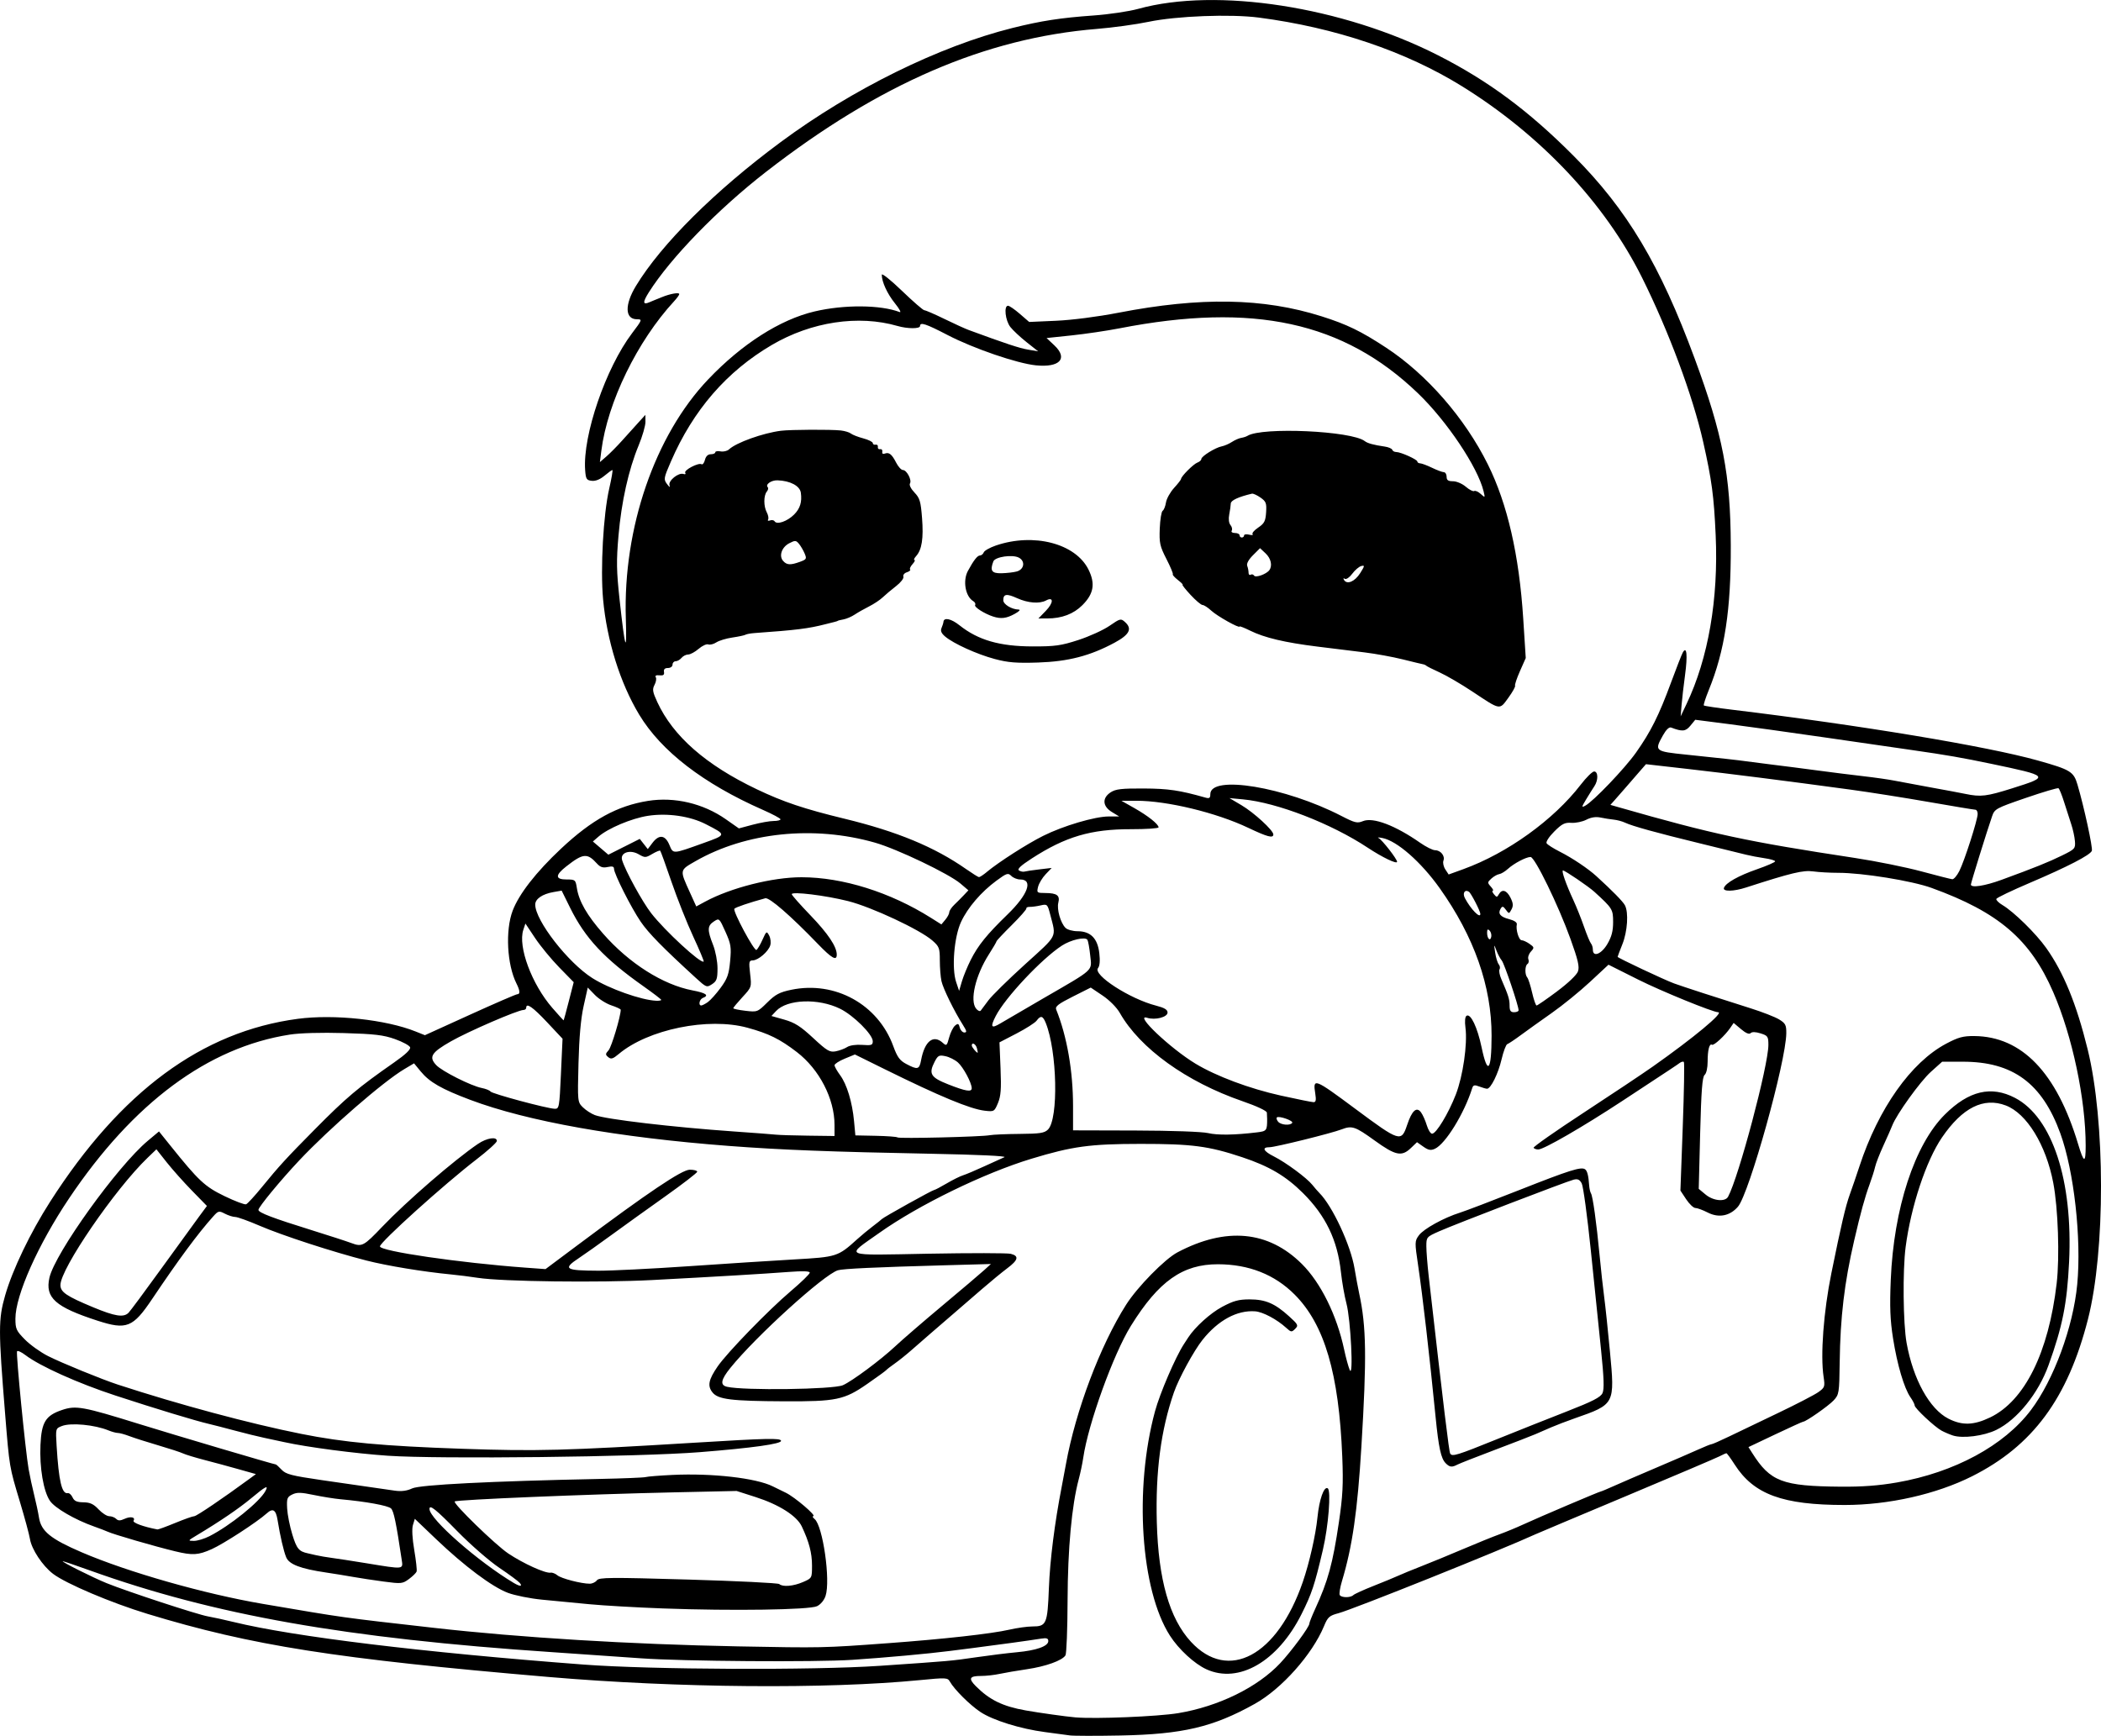 <?xml version="1.0" encoding="UTF-8" standalone="no"?>
<!-- Created with Inkscape (http://www.inkscape.org/) -->

<svg
   width="247.031mm"
   height="204.124mm"
   viewBox="0 0 247.031 204.124"
   version="1.1"
   id="svg5"
   xml:space="preserve"
   xmlns="http://www.w3.org/2000/svg"
   xmlns:svg="http://www.w3.org/2000/svg"><defs
     id="defs2" /><g
     id="layer1"
     transform="translate(77.036,115.234)"><path
       style="fill:#000000;stroke-width:0.265"
       d="m 48.734,88.84 c -0.437,-0.062 -1.746,-0.238 -2.91,-0.39 -2.877,-0.377 -6.107,-1.383 -7.585,-2.362 -1.229,-0.814 -3.072,-2.648 -3.589,-3.571 -0.263,-0.47 -0.444,-0.479 -3.529,-0.177 -10.959,1.072 -28.5,0.924 -43.637,-0.368 -25.082,-2.142 -34.91,-3.688 -47.172,-7.419 -4.285,-1.304 -9.595,-3.557 -11.112,-4.713 -1.238,-0.945 -2.517,-2.876 -2.714,-4.098 -0.084,-0.525 -0.619,-2.502 -1.188,-4.394 -1.24,-4.122 -1.219,-3.996 -1.732,-10.319 -0.801,-9.876 -0.801,-11.122 0.002,-13.924 0.867,-3.024 2.955,-7.375 5.295,-11.031 8.29,-12.952 17.841,-20.003 29.12,-21.499 4.262,-0.565 10.351,0.089 13.848,1.489 l 1.092,0.437 5.298,-2.408 c 2.914,-1.325 5.416,-2.408 5.561,-2.408 0.361,0 0.329,-0.423 -0.096,-1.27 -1.11,-2.215 -1.32,-6.236 -0.446,-8.55 0.743,-1.966 2.757,-4.549 5.692,-7.302 3.633,-3.407 6.602,-5.037 10.227,-5.616 3.11,-0.497 6.49,0.299 9.135,2.152 l 1.546,1.083 1.631,-0.435 c 0.897,-0.239 1.999,-0.435 2.448,-0.435 0.449,0 0.816,-0.089 0.816,-0.198 -1.6e-4,-0.109 -0.923,-0.605 -2.051,-1.101 -7.017,-3.09 -11.979,-6.91 -14.573,-11.222 -2.237,-3.718 -3.795,-8.704 -4.238,-13.56 -0.328,-3.598 0.027,-9.984 0.723,-13.01 0.276,-1.201 0.443,-2.183 0.371,-2.183 -0.072,0 -0.493,0.304 -0.934,0.675 -0.513,0.432 -1.052,0.647 -1.493,0.595 -0.615,-0.071 -0.7,-0.211 -0.776,-1.271 -0.293,-4.073 2.426,-12.001 5.518,-16.086 1.2,-1.586 1.219,-1.641 0.574,-1.641 -1.416,0 -1.468,-1.698 -0.119,-3.92 2.991,-4.929 9.291,-11.192 17.011,-16.909 8.425,-6.239 18.635,-11.269 27.24,-13.42 3.387,-0.846 5.675,-1.199 9.563,-1.475 1.798,-0.128 4.162,-0.479 5.253,-0.781 9.223,-2.553 23.992,-0.261 35.26,5.472 5.919,3.012 10.658,6.531 15.937,11.835 6.281,6.31 10.154,12.799 14.224,23.829 3.304,8.954 4.209,13.641 4.24,21.96 0.029,7.565 -0.708,12.404 -2.593,17.029 -0.377,0.926 -0.636,1.734 -0.575,1.795 0.061,0.061 1.586,0.289 3.388,0.507 15.045,1.818 29.918,4.291 35.886,5.967 3.827,1.075 4.205,1.303 4.653,2.816 0.776,2.62 1.826,7.459 1.694,7.803 -0.193,0.503 -2.847,1.873 -7.325,3.782 -2.103,0.896 -3.86,1.74 -3.905,1.875 -0.045,0.135 0.278,0.458 0.717,0.718 1.329,0.785 3.94,3.346 5.148,5.05 2.053,2.895 3.558,6.578 4.874,11.925 2.079,8.448 2.094,23.685 0.031,31.751 -2.378,9.297 -6.494,14.87 -13.626,18.452 -4.206,2.112 -9.811,3.375 -14.976,3.375 -7.298,0 -10.678,-1.242 -12.93,-4.752 -0.471,-0.733 -0.909,-1.333 -0.973,-1.333 -0.065,0 -0.439,0.166 -0.832,0.369 -0.393,0.203 -5.298,2.292 -10.901,4.642 -5.603,2.35 -10.425,4.383 -10.716,4.516 -3.945,1.812 -21.472,8.838 -23.165,9.285 -1.073,0.284 -1.258,0.449 -1.698,1.513 -1.377,3.33 -4.981,7.38 -8.133,9.141 -4.907,2.742 -8.48,3.584 -15.819,3.727 -2.838,0.055 -5.517,0.05 -5.953,-0.012 z m 12.767,-2.615 c 4.735,-0.788 9.318,-3.034 11.983,-5.871 1.311,-1.396 3.428,-4.266 3.428,-4.648 0,-0.131 0.311,-0.915 0.691,-1.743 1.508,-3.285 2.068,-5.333 2.786,-10.186 0.456,-3.086 0.527,-4.46 0.396,-7.722 -0.392,-9.77 -2.086,-15.533 -5.601,-19.057 -2.348,-2.354 -5.377,-3.552 -9.005,-3.561 -4.158,-0.01 -6.98,1.985 -10.243,7.24 -2.062,3.32 -5.026,11.525 -5.605,15.51 -0.095,0.655 -0.332,1.786 -0.527,2.514 -0.828,3.096 -1.297,8.183 -1.316,14.287 -0.011,3.347 -0.124,6.248 -0.251,6.446 -0.392,0.61 -2.309,1.298 -4.529,1.625 -1.164,0.172 -2.616,0.42 -3.226,0.552 -0.61,0.132 -1.585,0.24 -2.167,0.24 -1.364,0 -1.517,0.293 -0.622,1.193 1.622,1.63 3.168,2.383 5.883,2.864 1.595,0.283 4.728,0.721 5.821,0.814 2.369,0.203 9.713,-0.099 12.106,-0.497 z m 3.322,-5.153 c -1.413,-0.641 -3.265,-2.346 -4.297,-3.955 -3.445,-5.369 -4.237,-17.253 -1.758,-26.391 0.573,-2.111 2.397,-6.355 3.391,-7.886 0.184,-0.283 0.416,-0.64 0.516,-0.794 0.808,-1.239 2.609,-2.866 3.983,-3.599 1.348,-0.718 1.945,-0.88 3.242,-0.878 1.86,0.003 2.949,0.469 4.612,1.971 1.089,0.984 1.14,1.088 0.733,1.495 -0.407,0.407 -0.479,0.399 -1.038,-0.11 -1.107,-1.01 -2.755,-1.887 -3.666,-1.953 -2.129,-0.154 -4.346,1.048 -6.185,3.354 -1.019,1.278 -2.792,4.531 -3.36,6.166 -1.535,4.419 -2.178,9.297 -2.016,15.288 0.182,6.738 1.488,11.313 4.009,14.048 4.389,4.762 10.159,1.676 13.158,-7.036 0.774,-2.251 1.513,-5.506 1.723,-7.593 0.213,-2.118 0.766,-3.683 1.205,-3.412 0.416,0.257 0.086,4.441 -0.572,7.248 -0.97,4.139 -1.305,5.146 -2.512,7.553 -2.788,5.555 -7.362,8.212 -11.167,6.485 z m -38.447,-0.41 c 8.357,-0.57 8.423,-0.576 11.377,-1.01 1.528,-0.224 3.671,-0.489 4.763,-0.589 2.295,-0.209 3.704,-0.708 3.704,-1.312 0,-0.328 -0.192,-0.392 -0.86,-0.287 -1.544,0.243 -5.003,0.719 -7.942,1.094 -0.403,0.051 -1.653,0.211 -2.778,0.354 -2.616,0.334 -7.55,0.783 -11.439,1.042 -4.329,0.288 -20.014,0.176 -24.871,-0.178 -2.256,-0.164 -6.959,-0.49 -10.451,-0.724 -24.238,-1.624 -39.746,-4.367 -54.35,-9.611 -1.662,-0.597 -3.09,-1.082 -3.175,-1.079 -0.284,0.01 3.532,1.921 5.138,2.573 2.418,0.982 10.71,3.704 11.906,3.909 0.582,0.1 1.951,0.399 3.043,0.665 7.084,1.728 22.221,3.569 41.143,5.003 7.917,0.6 26.98,0.682 34.793,0.149 z m 0.926,-2.658 c 6.649,-0.49 12.217,-1.11 14.342,-1.597 0.903,-0.207 2.115,-0.376 2.693,-0.376 1.672,0 1.79,-0.275 1.955,-4.546 0.127,-3.279 0.676,-7.621 1.5,-11.858 0.127,-0.655 0.354,-1.867 0.504,-2.693 1.137,-6.277 4.029,-13.941 7.072,-18.738 1.319,-2.08 4.543,-5.368 6.037,-6.158 5.708,-3.017 10.687,-2.553 14.631,1.364 2.223,2.208 4.116,6.046 4.975,10.086 0.201,0.946 0.494,2.017 0.652,2.381 0.46,1.062 0.115,-5.927 -0.384,-7.805 -0.232,-0.873 -0.525,-2.54 -0.65,-3.704 -0.405,-3.759 -1.789,-6.637 -4.475,-9.306 -2.008,-1.996 -3.973,-3.153 -7.136,-4.205 -3.956,-1.316 -5.898,-1.57 -11.948,-1.567 -5.949,0.003 -8,0.282 -12.832,1.747 -5.557,1.684 -13.264,5.439 -17.87,8.708 -4.047,2.871 -4.566,2.65 5.756,2.459 4.935,-0.091 9.292,-0.086 9.683,0.013 1.003,0.252 0.887,0.729 -0.413,1.702 -0.618,0.463 -1.958,1.565 -2.977,2.449 -1.019,0.884 -2.432,2.105 -3.14,2.715 -2.207,1.899 -3.997,3.451 -5.154,4.469 -0.612,0.539 -1.497,1.247 -1.966,1.575 -0.469,0.327 -0.912,0.67 -0.985,0.762 -0.073,0.092 -1.085,0.828 -2.249,1.635 -2.695,1.87 -3.633,2.066 -9.736,2.038 -6.234,-0.029 -7.779,-0.219 -8.442,-1.037 -0.621,-0.766 -0.478,-1.499 0.598,-3.062 1.119,-1.626 5.974,-6.627 8.593,-8.85 1.233,-1.046 2.241,-2.026 2.241,-2.178 0,-0.184 -0.81,-0.213 -2.447,-0.088 C 12.629,34.573 7.246,34.893 -0.346,35.293 -6.577,35.621 -18.015,35.477 -20.851,35.034 c -0.873,-0.136 -2.302,-0.317 -3.175,-0.401 -3.258,-0.315 -7.486,-1.011 -9.922,-1.633 -3.947,-1.008 -9.93,-2.957 -12.553,-4.089 -1.318,-0.568 -2.61,-1.034 -2.872,-1.034 -0.262,-2.65e-4 -0.811,-0.174 -1.219,-0.385 -0.702,-0.363 -0.779,-0.345 -1.384,0.331 -1.788,1.994 -4.062,5.07 -7.159,9.683 -2.269,3.38 -3.01,3.676 -6.43,2.569 -4.969,-1.609 -6.188,-2.698 -5.659,-5.055 0.648,-2.885 7.993,-13.109 11.567,-16.101 l 1.316,-1.102 1.33,1.657 c 3.342,4.164 4.056,4.83 6.374,5.951 1.226,0.593 2.367,1.025 2.537,0.96 0.169,-0.065 1.008,-0.976 1.862,-2.025 2.016,-2.472 2.852,-3.385 6.205,-6.774 3.732,-3.773 5.076,-4.907 9.366,-7.9 1.326,-0.926 1.945,-1.518 1.848,-1.769 -0.08,-0.208 -0.879,-0.639 -1.777,-0.959 -1.348,-0.48 -2.394,-0.603 -6.007,-0.708 -2.663,-0.077 -5.148,-0.007 -6.35,0.179 -9.621,1.49 -18.42,8.021 -25.971,19.276 -3.638,5.422 -6.299,11.39 -6.299,14.126 0,1.208 0.102,1.431 1.124,2.465 0.618,0.625 1.839,1.497 2.712,1.937 1.627,0.82 6.311,2.736 8.202,3.354 7.179,2.347 15.496,4.583 21.564,5.796 5.028,1.006 9.629,1.432 18.918,1.753 8.788,0.304 12.065,0.218 27.384,-0.717 8.533,-0.521 10.029,-0.554 10.118,-0.228 0.099,0.365 -3.363,0.851 -9.588,1.346 -7.035,0.56 -30.66,0.829 -36.645,0.417 -3.845,-0.264 -9.461,-1.002 -12.171,-1.598 -0.582,-0.128 -1.654,-0.358 -2.381,-0.511 -0.728,-0.153 -2.275,-0.535 -3.44,-0.848 -1.164,-0.313 -2.533,-0.666 -3.043,-0.784 -1.579,-0.366 -6.281,-1.794 -10.98,-3.333 -4.409,-1.445 -8.889,-3.457 -10.6,-4.762 -0.474,-0.362 -0.916,-0.562 -0.982,-0.446 -0.139,0.246 0.983,11.682 1.358,13.838 0.139,0.8 0.433,2.17 0.652,3.043 0.219,0.873 0.476,2.078 0.571,2.677 0.254,1.607 1.365,2.509 5.032,4.084 5.421,2.329 14.426,4.894 21.284,6.062 9.848,1.678 8.972,1.555 20.123,2.818 10.121,1.147 23.071,1.936 35.742,2.179 9.831,0.189 10.05,0.184 17.572,-0.37 z M 0.977,73.915 C -2.152,73.8 -6.081,73.575 -7.755,73.414 c -1.673,-0.161 -4.174,-0.401 -5.556,-0.534 -1.382,-0.133 -3.185,-0.494 -4.005,-0.802 -1.847,-0.695 -5.127,-3.146 -8.431,-6.303 l -2.514,-2.401 -0.223,0.723 c -0.138,0.45 -0.079,1.568 0.156,2.955 0.208,1.227 0.333,2.362 0.276,2.522 -0.057,0.16 -0.461,0.555 -0.898,0.878 -0.756,0.559 -0.902,0.574 -2.964,0.299 -1.193,-0.159 -2.824,-0.406 -3.624,-0.55 -0.8,-0.144 -2.229,-0.376 -3.175,-0.516 -2.983,-0.441 -4.327,-0.954 -4.671,-1.783 -0.303,-0.731 -0.708,-2.479 -1.012,-4.365 -0.2,-1.241 -0.552,-1.461 -1.282,-0.8 -1.106,1.002 -5.085,3.587 -6.47,4.204 -1.589,0.707 -2.243,0.746 -4.292,0.252 -2.386,-0.575 -7.285,-1.998 -7.938,-2.307 -0.218,-0.103 -0.933,-0.377 -1.587,-0.608 -2.268,-0.801 -4.623,-2.17 -5.202,-3.025 -0.761,-1.122 -1.232,-3.911 -1.111,-6.574 0.122,-2.677 0.602,-3.453 2.543,-4.108 1.634,-0.551 2.458,-0.401 9.062,1.652 4.187,1.301 15.854,4.755 16.064,4.755 0.056,0 0.363,0.279 0.684,0.62 0.5,0.532 1.162,0.704 4.684,1.218 5.728,0.835 7.373,1.073 8.658,1.25 0.755,0.104 1.407,0.017 2.009,-0.269 0.909,-0.431 9.232,-0.852 22.036,-1.114 2.78,-0.057 5.22,-0.157 5.424,-0.221 0.204,-0.065 1.62,-0.178 3.148,-0.251 4.669,-0.224 9.848,0.368 11.803,1.35 0.275,0.138 0.962,0.474 1.526,0.747 1.049,0.507 3.673,2.749 3.223,2.754 -0.137,0.002 -0.067,0.152 0.155,0.334 0.973,0.797 1.892,7.222 1.292,9.039 -0.17,0.516 -0.581,1.01 -1.007,1.213 -0.904,0.43 -9.965,0.564 -18.05,0.266 z M -15.925,70.909 c -0.164,-0.198 -1.251,-1.001 -2.416,-1.786 -1.165,-0.785 -3.371,-2.707 -4.902,-4.271 -2.549,-2.604 -3.296,-3.202 -3.296,-2.639 0,1.181 5.734,6.214 9.922,8.708 0.72,0.429 1.054,0.423 0.693,-0.013 z m 33.304,-0.1 c 1.057,-0.458 1.06,-0.463 1.06,-1.951 0,-1.464 -0.347,-2.785 -1.207,-4.598 -0.588,-1.238 -2.665,-2.56 -5.408,-3.44 l -2.249,-0.722 -7.408,0.163 c -10.183,0.224 -25.531,0.863 -25.739,1.071 -0.23,0.23 4.795,5.113 6.292,6.114 1.783,1.192 4.369,2.364 4.987,2.26 0.196,-0.033 0.553,0.106 0.794,0.309 0.444,0.375 2.805,0.989 3.802,0.989 0.3,0 0.678,-0.178 0.84,-0.397 0.259,-0.35 1.528,-0.36 10.745,-0.091 5.748,0.168 10.564,0.406 10.702,0.529 0.407,0.362 1.652,0.257 2.79,-0.236 z m -47.187,-2.65 c -0.652,-4.365 -0.931,-5.699 -1.254,-6.008 -0.351,-0.336 -2.957,-0.81 -5.929,-1.079 -0.728,-0.066 -2.151,-0.294 -3.164,-0.506 -1.492,-0.313 -1.968,-0.324 -2.514,-0.057 -0.603,0.295 -0.666,0.467 -0.605,1.642 0.037,0.722 0.313,2.11 0.614,3.086 0.512,1.663 0.77,1.972 1.832,2.197 0.073,0.015 0.489,0.111 0.926,0.212 0.437,0.101 1.27,0.244 1.852,0.319 0.582,0.074 2.428,0.359 4.101,0.633 4.47,0.732 4.318,0.748 4.141,-0.438 z m -22.596,-2.745 c 2.428,-1.239 5.896,-4.039 6.576,-5.309 0.408,-0.762 0.028,-0.57 -1.654,0.835 -1.437,1.201 -3.705,2.745 -6.443,4.385 -1.034,0.62 -1.042,0.634 -0.32,0.643 0.406,0.005 1.234,-0.245 1.841,-0.554 z m -4.034,-1.554 c 1.059,-0.437 2.068,-0.794 2.242,-0.794 0.265,0 3.355,-2.092 6.49,-4.394 l 0.759,-0.558 -2.034,-0.574 c -1.119,-0.316 -2.927,-0.806 -4.018,-1.088 -1.091,-0.283 -2.223,-0.628 -2.514,-0.767 -0.291,-0.139 -1.601,-0.567 -2.91,-0.951 -1.31,-0.384 -2.83,-0.869 -3.379,-1.078 -0.549,-0.209 -1.166,-0.379 -1.372,-0.379 -0.206,0 -0.709,-0.137 -1.119,-0.305 -1.612,-0.661 -4.406,-0.923 -5.461,-0.513 -0.748,0.291 -0.748,0.291 -0.624,2.34 0.248,4.119 0.617,5.692 1.304,5.553 0.172,-0.035 0.429,0.191 0.571,0.501 0.196,0.43 0.501,0.568 1.277,0.579 0.786,0.011 1.193,0.2 1.776,0.824 0.416,0.446 0.983,0.81 1.259,0.81 0.276,0 0.642,0.14 0.813,0.31 0.237,0.237 0.472,0.237 0.999,-0.003 0.698,-0.318 1.302,-0.192 1.048,0.219 -0.148,0.239 1.158,0.718 2.806,1.031 0.089,0.017 1.028,-0.326 2.087,-0.763 z m 138.523,8.486 c 0.138,-0.135 1.204,-0.62 2.368,-1.08 1.164,-0.459 2.474,-0.999 2.91,-1.2 0.437,-0.201 1.687,-0.714 2.778,-1.14 1.091,-0.426 3.294,-1.333 4.895,-2.015 1.601,-0.682 3.506,-1.455 4.233,-1.717 0.728,-0.262 2.012,-0.794 2.855,-1.183 1.817,-0.838 8.911,-3.856 9.063,-3.856 0.058,0 0.734,-0.282 1.502,-0.628 0.768,-0.345 3.004,-1.311 4.969,-2.146 1.965,-0.835 4.2,-1.803 4.969,-2.151 0.768,-0.348 1.479,-0.633 1.58,-0.633 0.101,0 1.02,-0.404 2.043,-0.897 1.023,-0.493 3.624,-1.741 5.78,-2.773 2.157,-1.032 4.284,-2.135 4.727,-2.45 0.759,-0.54 0.795,-0.645 0.622,-1.791 -0.388,-2.567 -0.006,-7.662 0.914,-12.197 1.154,-5.685 1.667,-7.879 2.167,-9.26 0.289,-0.8 0.799,-2.289 1.133,-3.307 2.23,-6.806 6.066,-12.232 10.196,-14.422 1.426,-0.756 1.991,-0.91 3.307,-0.898 5.591,0.048 9.682,4.299 12.199,12.675 0.686,2.282 0.898,2.339 0.898,0.24 0,-5.485 -1.562,-12.89 -3.814,-18.076 -2.693,-6.205 -6.423,-9.401 -14.31,-12.261 -2.309,-0.837 -8.131,-1.778 -10.98,-1.774 -0.946,0.001 -2.267,-0.074 -2.935,-0.166 -1.181,-0.164 -2.559,0.167 -7.894,1.893 -1.473,0.477 -2.749,0.5 -2.6,0.048 0.19,-0.58 1.704,-1.433 3.894,-2.196 1.17,-0.407 2.127,-0.825 2.127,-0.929 0,-0.104 -0.566,-0.27 -1.257,-0.369 -0.691,-0.099 -1.673,-0.287 -2.183,-0.416 -0.509,-0.13 -2.95,-0.729 -5.424,-1.332 -5.105,-1.244 -7.932,-2.026 -8.793,-2.434 -0.325,-0.154 -0.92,-0.313 -1.323,-0.353 -0.402,-0.04 -1.103,-0.151 -1.557,-0.247 -0.543,-0.114 -1.109,-0.027 -1.656,0.256 -0.457,0.236 -1.25,0.402 -1.762,0.367 -0.779,-0.052 -1.109,0.115 -2.015,1.021 -0.612,0.612 -1.004,1.214 -0.9,1.383 0.101,0.164 0.801,0.61 1.555,0.99 1.438,0.726 3.307,1.976 4.289,2.871 1.894,1.726 3.119,2.974 3.362,3.427 0.45,0.838 0.305,3.083 -0.297,4.587 -0.308,0.769 -0.56,1.435 -0.56,1.48 0,0.119 5.528,2.723 6.637,3.126 1.044,0.38 5.068,1.688 8.973,2.917 1.382,0.435 2.901,1.026 3.373,1.314 0.753,0.458 0.859,0.661 0.85,1.626 -0.029,3.318 -4.358,18.854 -5.684,20.398 -0.942,1.096 -2.253,1.352 -3.547,0.691 -0.581,-0.297 -1.238,-0.539 -1.46,-0.539 -0.222,0 -0.709,-0.461 -1.081,-1.024 l -0.677,-1.024 0.275,-7.488 c 0.151,-4.119 0.211,-7.553 0.132,-7.632 -0.079,-0.079 -0.299,-0.029 -0.488,0.112 -0.377,0.279 -0.74,0.519 -6.774,4.485 -4.637,3.048 -9.216,5.692 -9.857,5.692 -0.237,0 -0.485,-0.089 -0.551,-0.198 -0.066,-0.109 2.576,-1.962 5.871,-4.117 3.296,-2.155 6.954,-4.596 8.129,-5.424 4.814,-3.39 8.435,-6.4 7.7,-6.4 -0.615,0 -6.684,-2.477 -9.381,-3.829 l -3.512,-1.761 -2.176,2.025 c -1.197,1.114 -3.221,2.758 -4.498,3.655 -1.277,0.896 -2.912,2.066 -3.633,2.598 -0.721,0.533 -1.437,1.01 -1.59,1.061 -0.153,0.051 -0.457,0.857 -0.675,1.792 -0.392,1.679 -1.269,3.455 -1.707,3.455 -0.124,0 -0.535,-0.118 -0.914,-0.262 -0.564,-0.215 -0.714,-0.179 -0.833,0.198 -0.933,2.972 -3.143,6.561 -4.389,7.126 -0.482,0.219 -0.761,0.167 -1.354,-0.25 l -0.746,-0.526 -0.723,0.693 c -1.081,1.036 -1.803,0.884 -4.266,-0.895 -2.289,-1.653 -2.652,-1.775 -3.885,-1.302 -1.214,0.466 -7.796,2.095 -8.464,2.095 -0.949,0 -0.733,0.46 0.509,1.083 1.404,0.705 3.877,2.532 4.518,3.339 0.266,0.334 0.642,0.767 0.835,0.96 1.534,1.534 3.677,6.139 4.131,8.876 0.159,0.962 0.406,2.285 0.547,2.94 0.845,3.905 0.897,7.486 0.261,17.992 -0.46,7.599 -1.061,11.767 -2.282,15.82 -0.232,0.77 -0.351,1.514 -0.265,1.654 0.2,0.324 1.265,0.33 1.594,0.009 z m 10.861,-15.51 c -0.552,-0.552 -0.827,-1.806 -1.185,-5.412 -0.745,-7.502 -1.522,-14.248 -2.052,-17.818 -0.413,-2.781 -0.411,-2.891 0.087,-3.572 0.555,-0.759 2.93,-2.069 4.844,-2.67 0.655,-0.206 3.81,-1.409 7.011,-2.674 5.883,-2.324 7.227,-2.747 7.685,-2.418 0.259,0.186 0.399,0.741 0.479,1.901 0.025,0.364 0.121,0.781 0.212,0.926 0.217,0.344 0.649,3.453 1.013,7.276 0.159,1.673 0.401,3.876 0.539,4.895 0.137,1.019 0.441,3.894 0.676,6.389 0.589,6.264 0.603,6.238 -4.122,7.892 -0.946,0.331 -2.196,0.809 -2.778,1.061 -0.582,0.253 -1.416,0.615 -1.852,0.805 -0.437,0.19 -2.58,1.021 -4.763,1.845 -2.183,0.825 -4.175,1.608 -4.428,1.741 -0.638,0.336 -0.895,0.305 -1.367,-0.167 z m 6.06,-2.839 c 2.328,-0.941 6.001,-2.401 8.162,-3.244 3.066,-1.197 3.991,-1.672 4.215,-2.163 0.213,-0.467 0.17,-1.772 -0.167,-5.049 -0.25,-2.431 -0.791,-7.702 -1.204,-11.713 -0.412,-4.012 -0.894,-7.564 -1.071,-7.895 -0.244,-0.457 -0.472,-0.563 -0.951,-0.442 -0.846,0.212 -13.877,5.216 -15.797,6.065 -1.496,0.662 -1.521,0.691 -1.521,1.762 0,0.599 0.125,2.183 0.277,3.52 1.78,15.626 2.387,20.636 2.528,20.864 0.237,0.384 0.774,0.218 5.529,-1.704 z m 46.995,5.103 c 6.759,-1.18 12.6,-4.337 15.755,-8.517 2.683,-3.554 4.974,-9.774 5.445,-14.786 0.508,-5.402 -0.377,-13.312 -1.985,-17.743 -2.143,-5.904 -5.582,-8.435 -11.461,-8.435 h -2.437 l -1.332,1.197 c -1.242,1.116 -4.029,4.99 -4.53,6.295 -0.122,0.318 -0.589,1.377 -1.038,2.354 -0.449,0.977 -0.89,2.108 -0.98,2.514 -0.09,0.406 -0.383,1.333 -0.65,2.06 -0.563,1.534 -1.043,3.284 -1.816,6.615 -1.151,4.964 -1.632,9.01 -1.701,14.332 -0.047,3.6 -0.075,3.777 -0.711,4.461 -0.601,0.647 -3.261,2.506 -3.585,2.506 -0.074,0 -1.552,0.672 -3.283,1.493 l -3.148,1.493 0.436,0.689 c 2.135,3.374 3.534,3.907 10.406,3.966 2.531,0.022 4.5,-0.126 6.615,-0.495 z m 6.567,-5.53 c -0.372,-0.122 -0.96,-0.373 -1.307,-0.558 -0.819,-0.438 -3.176,-2.644 -3.176,-2.972 0,-0.14 -0.221,-0.57 -0.492,-0.956 -0.741,-1.058 -1.556,-3.815 -2.047,-6.92 -0.342,-2.161 -0.402,-3.69 -0.271,-6.879 0.346,-8.412 2.8,-15.917 6.363,-19.457 2.811,-2.794 5.446,-3.418 8.25,-1.954 4.381,2.288 6.824,9.715 6.354,19.32 -0.238,4.872 -0.774,7.561 -2.414,12.11 -1.197,3.322 -3.686,6.409 -6.137,7.611 -1.468,0.72 -3.954,1.038 -5.124,0.656 z m 4.381,-2.114 c 4.067,-1.951 6.882,-7.617 7.834,-15.767 0.363,-3.11 0.169,-8.852 -0.401,-11.827 -0.855,-4.47 -3.115,-8.155 -5.577,-9.096 -2.617,-0.999 -5.11,0.252 -7.512,3.77 -1.862,2.728 -3.651,8.126 -4.269,12.88 -0.359,2.764 -0.296,8.993 0.114,11.276 0.769,4.275 2.701,7.774 4.916,8.903 1.614,0.823 2.968,0.784 4.895,-0.14 z M 22.066,47.662 c 1.076,-0.468 4.479,-2.997 6.163,-4.58 0.8,-0.752 3.292,-2.903 5.536,-4.781 2.245,-1.877 4.447,-3.746 4.895,-4.154 l 0.814,-0.74 -5.556,0.154 c -7.981,0.221 -11.831,0.401 -12.432,0.582 -1.641,0.494 -9.661,7.777 -12.649,11.487 -1.125,1.397 -1.234,2.021 -0.386,2.217 C 10.419,48.304 20.92,48.161 22.066,47.662 Z M -61.927,39.148 c 0.203,-0.203 1.948,-2.555 3.876,-5.226 1.929,-2.671 3.92,-5.415 4.426,-6.098 l 0.919,-1.242 -1.759,-1.801 c -0.968,-0.991 -2.304,-2.49 -2.97,-3.331 l -1.211,-1.53 -1.041,1.001 c -3.838,3.69 -10.244,13.045 -10.244,14.96 0,0.828 0.7,1.305 3.836,2.61 2.577,1.073 3.592,1.232 4.168,0.656 z M 3.887,33.672 c 4.293,-0.296 9.889,-0.656 12.435,-0.801 5.053,-0.288 5.156,-0.321 7.442,-2.389 0.491,-0.444 1.309,-1.122 1.819,-1.507 0.509,-0.384 0.986,-0.765 1.058,-0.847 0.192,-0.215 5.969,-3.427 6.163,-3.427 0.09,0 0.746,-0.343 1.458,-0.763 0.712,-0.42 1.58,-0.852 1.93,-0.96 0.35,-0.108 1.469,-0.581 2.488,-1.052 1.019,-0.47 2.09,-0.957 2.381,-1.081 0.316,-0.135 -3.103,-0.296 -8.467,-0.399 -12.007,-0.232 -17.76,-0.454 -23.945,-0.925 -13.032,-0.993 -23.685,-2.892 -30.396,-5.418 -3.369,-1.268 -4.781,-2.077 -5.813,-3.329 l -0.794,-0.963 -1.144,0.679 c -2.486,1.476 -8.785,6.948 -12.339,10.719 -2.208,2.343 -4.812,5.5 -4.812,5.833 0,0.325 1.666,0.959 6.35,2.416 1.965,0.611 4.024,1.28 4.576,1.487 1.256,0.47 1.447,0.368 3.633,-1.922 2.851,-2.987 8.476,-7.856 11.255,-9.741 1.042,-0.707 2.242,-0.889 2.217,-0.336 -0.008,0.182 -1.099,1.164 -2.423,2.183 -3.748,2.883 -11.321,9.711 -11.321,10.208 0,0.562 9.366,1.931 17.075,2.496 l 2.391,0.175 3.772,-2.819 c 8.316,-6.216 12.263,-8.87 13.19,-8.87 0.483,0 0.878,0.105 0.878,0.233 0,0.128 -1.697,1.436 -3.77,2.908 -2.074,1.471 -4.933,3.525 -6.355,4.563 -1.421,1.038 -3.118,2.242 -3.77,2.673 -1.952,1.293 -1.667,1.482 2.254,1.5 1.528,0.007 6.29,-0.229 10.583,-0.525 z M 126.149,25.495 c 1.254,-2.317 4.738,-15.439 4.738,-17.847 0,-0.993 -0.069,-1.095 -0.916,-1.36 -0.597,-0.187 -1.006,-0.197 -1.175,-0.028 -0.169,0.169 -0.561,0.005 -1.126,-0.471 l -0.867,-0.73 -0.405,0.59 c -0.619,0.902 -1.928,2.108 -2.143,1.975 -0.305,-0.189 -0.512,0.612 -0.512,1.985 0,0.739 -0.148,1.392 -0.355,1.564 -0.271,0.225 -0.395,1.85 -0.523,6.845 l -0.168,6.551 0.807,0.671 c 0.903,0.751 2.303,0.886 2.644,0.255 z M 39.341,18.261 c 0.364,-0.071 1.941,-0.14 3.506,-0.152 2.407,-0.019 2.92,-0.098 3.339,-0.517 1.249,-1.249 1.081,-9.198 -0.265,-12.536 -0.341,-0.845 -0.594,-0.908 -1.074,-0.265 -0.19,0.255 -1.25,0.933 -2.356,1.507 l -2.011,1.044 0.125,3.058 c 0.1,2.437 0.037,3.266 -0.305,4.084 -0.42,1.002 -0.458,1.023 -1.554,0.897 -1.699,-0.195 -5.289,-1.685 -11.766,-4.885 l -3.498,-1.728 -1.197,0.492 c -0.658,0.271 -1.197,0.618 -1.198,0.772 -5.3e-4,0.154 0.294,0.679 0.654,1.167 0.798,1.081 1.431,3.17 1.64,5.411 l 0.156,1.673 2.405,0.049 c 1.323,0.027 2.468,0.112 2.545,0.189 0.163,0.164 9.879,-0.069 10.855,-0.26 z m -18.256,-1.204 c 0,-3.084 -1.785,-6.541 -4.425,-8.568 -2.004,-1.539 -3.296,-2.177 -5.808,-2.866 -4.597,-1.261 -11.686,0.184 -15.134,3.086 -0.689,0.58 -0.907,0.646 -1.235,0.374 -0.353,-0.293 -0.349,-0.385 0.04,-0.815 0.341,-0.377 1.415,-3.958 1.425,-4.755 10e-4,-0.086 -0.493,-0.319 -1.098,-0.519 -0.605,-0.2 -1.478,-0.752 -1.94,-1.228 l -0.84,-0.865 -0.486,2.178 c -0.327,1.466 -0.524,3.665 -0.603,6.725 -0.115,4.5 -0.11,4.553 0.508,5.168 0.344,0.342 0.982,0.758 1.419,0.924 1.31,0.5 9.159,1.423 16.404,1.929 2.328,0.163 4.531,0.33 4.895,0.373 0.364,0.042 2.06,0.095 3.77,0.117 l 3.109,0.04 z m 49.676,0.87 c 1.136,-0.138 1.191,-0.209 1.191,-1.56 0,-0.218 -0.015,-0.561 -0.033,-0.762 -0.02,-0.216 -1.193,-0.765 -2.877,-1.346 C 62.466,11.991 57.003,8.057 54.633,3.885 54.269,3.244 53.42,2.386 52.609,1.841 l -1.397,-0.94 -2.122,1.067 c -1.699,0.854 -2.086,1.156 -1.941,1.515 1.273,3.159 1.982,7.232 1.982,11.382 l -2e-5,2.825 7.342,0.02 c 4.204,0.011 7.851,0.14 8.533,0.302 1.114,0.264 3.128,0.234 5.755,-0.085 z m 17.654,-0.878 c 0.56,-1.687 1.11,-2.183 1.631,-1.471 0.207,0.283 0.51,0.963 0.675,1.511 0.164,0.548 0.446,0.997 0.626,0.997 0.484,0 1.921,-2.375 2.787,-4.604 0.843,-2.171 1.387,-5.94 1.136,-7.863 -0.1,-0.768 -0.052,-1.289 0.13,-1.402 0.485,-0.3 1.271,1.349 1.766,3.706 0.705,3.359 1.168,2.822 1.175,-1.363 0.009,-5.793 -2.051,-11.652 -6.098,-17.343 -2.21,-3.107 -5.024,-5.572 -6.747,-5.907 -0.428,-0.083 -0.626,-0.08 -0.441,0.007 0.397,0.186 2.176,2.466 2.176,2.789 0,0.316 -1.728,-0.513 -3.455,-1.656 -4.28,-2.835 -10.669,-5.31 -14.669,-5.683 l -1.587,-0.148 1.418,0.838 c 1.465,0.866 3.742,2.956 3.742,3.434 0,0.478 -0.691,0.296 -2.951,-0.778 -3.764,-1.789 -9.549,-3.187 -13.157,-3.181 l -1.751,0.003 1.514,0.857 c 1.606,0.909 2.851,1.898 2.851,2.266 0,0.122 -1.459,0.22 -3.241,0.217 -4.715,-0.007 -7.694,0.872 -11.666,3.441 -1.309,0.847 -1.747,1.26 -1.499,1.414 0.193,0.119 0.481,0.178 0.639,0.13 0.159,-0.048 0.943,-0.164 1.744,-0.258 l 1.455,-0.171 -0.709,0.745 c -0.39,0.41 -0.79,1.073 -0.889,1.473 -0.173,0.699 -0.139,0.728 0.841,0.732 1.377,0.005 1.753,0.282 1.54,1.131 -0.197,0.784 0.257,2.382 0.844,2.968 0.217,0.217 0.856,0.394 1.419,0.394 1.522,0 2.352,0.837 2.554,2.575 0.104,0.893 0.051,1.517 -0.149,1.758 -0.653,0.787 3.73,3.624 6.824,4.417 0.983,0.252 1.35,0.473 1.35,0.813 0,0.543 -1.452,0.918 -2.394,0.619 -1.62,-0.514 2.708,3.596 5.678,5.392 2.438,1.474 6.358,2.941 10.039,3.755 1.913,0.423 3.642,0.771 3.842,0.774 0.275,0.003 0.325,-0.245 0.202,-1.013 -0.298,-1.865 -0.131,-1.801 4.725,1.808 5.215,3.876 5.396,3.931 6.079,1.875 z m -13.513,-0.244 c 0.155,-0.251 -1.583,-0.858 -1.809,-0.632 -0.08,0.08 -0.012,0.305 0.15,0.5 0.326,0.393 1.443,0.482 1.66,0.132 z m -85.984,-5.759 0.189,-4.13 -1.804,-1.923 c -1.691,-1.802 -2.466,-2.343 -2.466,-1.724 0,0.146 -0.146,0.265 -0.325,0.265 -0.655,0 -6.483,2.52 -8.535,3.691 -2.306,1.315 -2.624,1.832 -1.72,2.794 0.682,0.726 4.108,2.448 5.35,2.69 0.476,0.093 0.937,0.278 1.026,0.413 0.171,0.26 6.595,1.989 7.54,2.029 0.536,0.023 0.564,-0.132 0.746,-4.106 z m 48.3,1.683 c -0.011,-0.629 -0.985,-2.45 -1.613,-3.014 -0.347,-0.312 -1.01,-0.647 -1.474,-0.745 -0.756,-0.16 -0.888,-0.092 -1.273,0.651 -0.731,1.414 -0.475,1.843 1.588,2.658 2.08,0.821 2.781,0.935 2.772,0.451 z m -5.954,-3.298 c 0.419,-2.232 1.434,-3.043 2.549,-2.034 0.436,0.395 0.485,0.354 0.75,-0.631 0.156,-0.579 0.467,-1.206 0.692,-1.392 0.344,-0.286 0.432,-0.249 0.558,0.234 0.082,0.315 0.325,0.573 0.54,0.573 0.313,0 0.282,-0.171 -0.154,-0.86 -1.058,-1.671 -2.351,-4.311 -2.541,-5.184 -0.105,-0.487 -0.192,-1.586 -0.192,-2.443 0,-1.431 -0.071,-1.621 -0.871,-2.323 -1.46,-1.282 -7.158,-3.948 -9.924,-4.643 -2.654,-0.667 -6.615,-1.152 -6.615,-0.81 0,0.111 0.986,1.227 2.19,2.478 2.077,2.158 3.102,3.689 3.102,4.631 0,0.771 -0.581,0.442 -2.218,-1.255 -3.215,-3.334 -5.712,-5.503 -6.186,-5.374 -1.853,0.503 -3.538,1.075 -3.637,1.236 -0.188,0.305 2.334,5.003 2.598,4.84 0.131,-0.081 0.452,-0.624 0.713,-1.207 0.455,-1.015 0.487,-1.036 0.781,-0.487 0.169,0.315 0.227,0.836 0.129,1.158 -0.223,0.734 -1.413,1.754 -2.06,1.766 -0.44,0.009 -0.471,0.165 -0.307,1.577 0.181,1.563 0.179,1.571 -0.9,2.742 -0.595,0.646 -1.082,1.233 -1.082,1.306 0,0.073 0.64,0.208 1.422,0.3 1.406,0.165 1.435,0.154 2.58,-0.978 0.957,-0.946 1.445,-1.205 2.814,-1.49 5.158,-1.074 10.207,1.714 11.998,6.626 0.473,1.296 0.763,1.693 1.534,2.101 1.337,0.707 1.53,0.656 1.738,-0.457 z m -8.7,-1.535 c 0.326,-0.206 1.062,-0.311 1.786,-0.256 1.083,0.083 1.232,0.03 1.232,-0.429 0,-0.797 -2.273,-3.055 -3.855,-3.828 -2.553,-1.249 -6.204,-1.118 -7.508,0.27 l -0.552,0.588 1.526,0.433 c 1.217,0.345 1.9,0.781 3.378,2.153 1.631,1.514 1.947,1.702 2.646,1.57 0.437,-0.082 1.043,-0.307 1.348,-0.5 z m 15.265,0.137 c -0.133,-0.508 -0.606,-0.756 -0.606,-0.318 0,0.184 0.539,0.847 0.69,0.847 0.03,0 -0.008,-0.238 -0.084,-0.529 z m 7.861,-5.897 c 6.039,-3.498 5.655,-3.144 5.459,-5.015 -0.09,-0.863 -0.238,-1.688 -0.328,-1.834 -0.245,-0.397 -1.951,-0.008 -3.014,0.687 -2.387,1.56 -6.648,6.1 -7.767,8.276 -0.672,1.308 -0.537,1.516 0.557,0.858 0.546,-0.328 2.838,-1.665 5.093,-2.972 z m -55.844,0.362 0.573,-2.229 -1.699,-1.74 c -0.935,-0.957 -2.212,-2.509 -2.839,-3.449 l -1.14,-1.709 -0.245,0.735 c -0.657,1.971 0.99,6.403 3.416,9.193 0.709,0.816 1.306,1.47 1.325,1.455 0.02,-0.015 0.294,-1.031 0.609,-2.256 z m 49.317,-0.078 c 0.396,-0.541 2.332,-2.446 4.303,-4.233 3.93,-3.564 3.697,-3.109 2.986,-5.853 -0.323,-1.247 -0.353,-1.275 -1.142,-1.095 -0.446,0.102 -1.016,0.179 -1.267,0.172 -0.252,-0.007 -0.43,0.074 -0.397,0.181 0.033,0.106 -0.743,0.99 -1.725,1.964 -0.982,0.974 -1.786,1.83 -1.786,1.901 0,0.072 -0.403,0.76 -0.894,1.529 -1.581,2.471 -2.281,5.46 -1.5,6.401 0.199,0.24 0.439,0.341 0.533,0.226 0.094,-0.115 0.495,-0.652 0.891,-1.193 z m 62.354,1.152 c 0,-0.536 -1.676,-5.495 -1.98,-5.857 -0.183,-0.218 -0.467,-0.754 -0.632,-1.191 -0.288,-0.762 -0.293,-0.752 -0.143,0.265 0.086,0.582 0.275,1.202 0.42,1.377 0.145,0.176 0.188,0.442 0.095,0.592 -0.093,0.15 -8e-4,0.662 0.205,1.136 0.841,1.943 0.977,2.378 0.977,3.124 0,0.605 0.119,0.781 0.529,0.781 0.291,0 0.529,-0.103 0.529,-0.228 z M 6.186,2.61 c 0.31,-0.217 0.989,-0.974 1.509,-1.682 0.795,-1.082 0.972,-1.58 1.116,-3.134 0.154,-1.654 0.096,-2.017 -0.554,-3.464 -0.719,-1.603 -0.731,-1.613 -1.357,-1.203 -0.769,0.504 -0.788,0.995 -0.102,2.734 0.3,0.761 0.529,1.966 0.529,2.782 0,1.232 -0.093,1.5 -0.642,1.86 -0.621,0.407 -0.683,0.384 -1.891,-0.722 -3.911,-3.578 -5.572,-5.272 -6.5,-6.631 -1.129,-1.654 -3.137,-5.639 -3.137,-6.226 0,-0.263 -0.208,-0.32 -0.744,-0.202 -0.56,0.123 -0.87,0.024 -1.254,-0.4 -1.15,-1.271 -1.628,-1.226 -3.625,0.34 -1.315,1.031 -1.298,1.527 0.054,1.527 1.005,0 1.052,0.039 1.2,0.992 0.244,1.573 1.188,3.217 3.096,5.39 3.064,3.49 7.024,6 10.512,6.662 1.591,0.302 1.982,0.587 1.212,0.883 -0.406,0.156 -0.563,0.889 -0.191,0.889 0.113,0 0.46,-0.178 0.77,-0.395 z M 106.031,1.351 c 1.309,-0.974 2.322,-1.94 2.466,-2.35 0.195,-0.556 0.017,-1.331 -0.885,-3.836 -1.418,-3.941 -4.186,-9.622 -4.688,-9.622 -0.526,0 -1.955,0.753 -2.669,1.405 -0.331,0.302 -0.787,0.577 -1.015,0.611 -0.228,0.033 -0.643,0.268 -0.922,0.521 -0.475,0.43 -0.48,0.491 -0.068,0.946 0.242,0.267 0.347,0.486 0.234,0.486 -0.113,0 -0.051,0.186 0.138,0.414 0.311,0.375 0.365,0.375 0.575,0 0.365,-0.652 0.924,-0.486 1.37,0.409 0.316,0.634 0.343,0.948 0.117,1.371 -0.288,0.538 -0.3,0.539 -0.666,0.039 -0.306,-0.419 -0.413,-0.443 -0.602,-0.138 -0.367,0.593 -0.063,0.975 0.99,1.246 0.603,0.155 0.95,0.391 0.902,0.611 -0.138,0.627 0.241,1.87 0.57,1.87 0.174,0 0.589,0.191 0.922,0.424 0.571,0.4 0.58,0.451 0.159,0.916 -0.245,0.271 -0.377,0.672 -0.293,0.891 0.084,0.219 0.039,0.469 -0.1,0.555 -0.312,0.193 -0.333,1.252 -0.031,1.594 0.122,0.138 0.379,0.936 0.571,1.773 0.192,0.837 0.429,1.521 0.527,1.521 0.098,0 1.177,-0.744 2.399,-1.654 z M 0.712,2.35 c 0,-0.069 -0.923,-0.777 -2.051,-1.573 -4.65,-3.28 -6.893,-5.678 -8.662,-9.258 l -0.997,-2.019 -0.958,0.168 c -1.309,0.229 -2.149,0.804 -2.149,1.471 0,1.876 3.85,6.831 6.719,8.648 1.972,1.248 5.733,2.584 7.502,2.663 0.327,0.015 0.595,-0.03 0.595,-0.1 z M 37.094,-2.339 c 0.865,-1.722 1.895,-2.995 4.336,-5.363 2.407,-2.334 3.049,-4.109 1.486,-4.109 -0.345,0 -0.815,-0.188 -1.045,-0.418 -0.381,-0.381 -0.534,-0.332 -1.731,0.546 -1.809,1.328 -3.394,3.174 -4.179,4.867 -0.817,1.763 -1.117,5.454 -0.575,7.067 l 0.347,1.034 0.328,-1.111 c 0.18,-0.611 0.645,-1.742 1.032,-2.513 z M 4.464,-5.118 c -0.732,-1.575 -1.878,-4.463 -2.548,-6.416 -0.669,-1.954 -1.265,-3.6 -1.325,-3.66 -0.059,-0.059 -0.479,0.111 -0.932,0.379 -0.782,0.462 -0.864,0.464 -1.612,0.034 -1.035,-0.594 -2.205,-0.172 -1.935,0.699 0.4,1.291 2.376,4.895 3.42,6.24 1.611,2.075 5.858,5.986 6.169,5.681 0.052,-0.051 -0.505,-1.382 -1.237,-2.957 z m 107.494,0.891 c 0.496,-0.847 0.673,-1.523 0.672,-2.58 -2.6e-4,-1.494 -0.069,-1.605 -2.198,-3.549 -0.694,-0.633 -3.459,-2.514 -3.696,-2.514 -0.211,0 0.355,1.618 1.215,3.473 0.363,0.782 0.928,2.196 1.257,3.142 0.329,0.946 0.697,1.833 0.819,1.971 0.122,0.138 0.222,0.466 0.222,0.728 0,0.925 1.005,0.53 1.709,-0.671 z m -13.855,-1.579 c -0.209,-0.209 -0.289,-0.141 -0.289,0.249 0,0.699 0.37,1.071 0.488,0.49 0.05,-0.247 -0.039,-0.579 -0.198,-0.738 z m -63.525,-2.15 c 0,-0.176 0.268,-0.575 0.595,-0.888 0.327,-0.312 0.833,-0.821 1.124,-1.13 l 0.529,-0.562 -0.926,-0.79 c -1.352,-1.154 -7.445,-4.07 -10.066,-4.818 -7.185,-2.05 -15.16,-1.225 -21.101,2.182 -1.885,1.081 -1.87,0.993 -0.649,3.681 l 0.745,1.641 1.05,-0.568 c 3.014,-1.63 7.913,-2.869 11.331,-2.865 4.843,0.005 10.421,1.756 15.22,4.779 l 1.221,0.769 0.463,-0.555 c 0.255,-0.306 0.463,-0.699 0.463,-0.875 z m 62.442,0.197 c 0,-0.327 -1.099,-2.458 -1.346,-2.611 -0.49,-0.303 -0.779,0.166 -0.467,0.758 0.682,1.292 1.812,2.448 1.812,1.853 z m 61.298,-4.017 c 3.883,-1.422 5.509,-2.076 7.097,-2.856 1.52,-0.746 1.584,-0.818 1.514,-1.691 -0.04,-0.502 -0.233,-1.388 -0.429,-1.97 -0.196,-0.582 -0.571,-1.749 -0.835,-2.594 -0.263,-0.844 -0.565,-1.588 -0.67,-1.653 -0.105,-0.065 -1.835,0.448 -3.844,1.14 -3.539,1.219 -3.663,1.287 -3.971,2.183 -0.631,1.836 -2.484,7.808 -2.483,8.002 0.003,0.42 1.636,0.167 3.62,-0.56 z m -4.98,-1.028 c 0.605,-1.197 2.155,-6.026 2.155,-6.717 0,-0.271 -0.12,-0.493 -0.266,-0.493 -0.146,0 -2.617,-0.41 -5.49,-0.912 -2.873,-0.502 -7.01,-1.154 -9.193,-1.451 -7.588,-1.031 -14.053,-1.852 -19.037,-2.42 l -5.014,-0.571 -0.777,0.891 c -0.427,0.49 -1.137,1.307 -1.576,1.817 -0.439,0.509 -1.03,1.185 -1.314,1.501 l -0.515,0.575 1.02,0.292 c 11.069,3.171 15.031,4.021 27.742,5.952 2.474,0.376 5.986,1.086 7.805,1.578 1.819,0.492 3.454,0.907 3.633,0.922 0.179,0.015 0.551,-0.419 0.827,-0.965 z m -114.349,0.109 c 1.427,-1.181 4.727,-3.295 6.625,-4.244 2.36,-1.18 6.079,-2.28 7.713,-2.282 l 1.227,-0.001 -0.86,-0.524 c -1.102,-0.672 -1.163,-1.644 -0.144,-2.312 0.59,-0.386 1.278,-0.466 3.903,-0.452 2.893,0.016 4.203,0.209 7.222,1.066 0.485,0.138 0.595,0.064 0.595,-0.397 0,-2.312 8.794,-0.854 15.398,2.553 1.595,0.823 1.882,0.893 2.546,0.618 1.187,-0.492 3.793,0.494 6.726,2.543 0.69,0.482 1.479,0.876 1.754,0.876 0.656,0 1.197,0.673 0.985,1.225 -0.092,0.241 0.008,0.706 0.223,1.033 l 0.39,0.596 1.728,-0.627 c 5.175,-1.878 10.617,-5.796 13.803,-9.936 0.656,-0.853 1.365,-1.551 1.575,-1.551 0.481,0 0.5,1.028 0.032,1.727 -0.192,0.287 -0.627,0.982 -0.967,1.545 -0.553,0.916 -0.565,0.995 -0.113,0.754 0.956,-0.512 4.656,-4.383 5.975,-6.252 1.734,-2.456 2.69,-4.368 4.1,-8.195 0.637,-1.73 1.266,-3.337 1.398,-3.572 0.464,-0.826 0.579,0.323 0.265,2.643 -0.165,1.222 -0.35,2.818 -0.41,3.545 l -0.109,1.323 0.693,-1.455 c 2.561,-5.38 3.763,-12.344 3.426,-19.844 -0.208,-4.623 -0.456,-6.479 -1.47,-10.98 -1.216,-5.398 -4.051,-13.017 -7.187,-19.315 -4.347,-8.729 -11.902,-16.761 -21.165,-22.502 -6.623,-4.105 -14.896,-6.902 -23.886,-8.076 -3.334,-0.435 -9.693,-0.191 -12.985,0.499 -1.455,0.305 -4.185,0.68 -6.066,0.833 -13.111,1.069 -25.569,6.454 -38.913,16.821 -5.653,4.392 -11.209,10.106 -13.769,14.161 -0.73,1.157 -0.711,1.504 0.065,1.163 0.261,-0.115 0.534,-0.229 0.607,-0.253 0.073,-0.025 0.463,-0.182 0.867,-0.35 0.965,-0.4 2.044,-0.589 2.044,-0.358 0,0.101 -0.273,0.48 -0.608,0.842 -4.333,4.697 -7.827,11.873 -8.553,17.568 l -0.172,1.347 0.763,-0.661 c 0.42,-0.364 1.24,-1.192 1.822,-1.84 0.582,-0.648 1.442,-1.601 1.911,-2.117 l 0.853,-0.938 0.007,0.824 c 0.004,0.453 -0.357,1.703 -0.803,2.778 -1.181,2.849 -2.018,6.603 -2.366,10.607 -0.257,2.963 -0.238,4.145 0.126,7.488 0.645,5.92 0.874,6.622 0.736,2.249 -0.336,-10.639 3.416,-21.534 9.686,-28.121 3.967,-4.168 8.45,-7.031 12.504,-7.986 3.476,-0.819 7.766,-0.787 10.008,0.073 0.218,0.084 -0.029,-0.377 -0.55,-1.023 -0.907,-1.125 -1.553,-2.527 -1.553,-3.369 0,-0.217 1.067,0.634 2.372,1.892 1.305,1.258 2.491,2.287 2.637,2.287 0.146,0 1.202,0.458 2.347,1.017 1.145,0.56 2.429,1.145 2.853,1.301 4.378,1.612 5.974,2.14 6.988,2.311 l 1.191,0.201 -1.351,-1.069 c -0.743,-0.588 -1.606,-1.393 -1.918,-1.79 -0.593,-0.754 -0.788,-2.502 -0.278,-2.502 0.159,0 0.784,0.429 1.389,0.953 l 1.1,0.953 3.175,-0.141 c 1.873,-0.083 4.87,-0.47 7.309,-0.942 9.668,-1.873 17.042,-1.744 23.883,0.417 2.993,0.946 4.653,1.751 7.608,3.694 4.776,3.139 9.252,8.277 11.954,13.721 2.302,4.638 3.681,10.65 4.16,18.133 l 0.297,4.639 -0.682,1.541 c -0.375,0.848 -0.632,1.62 -0.572,1.717 0.06,0.097 -0.297,0.736 -0.793,1.419 -1.058,1.458 -0.884,1.488 -4.219,-0.728 -1.312,-0.872 -3.039,-1.882 -3.836,-2.244 -0.798,-0.362 -1.51,-0.719 -1.583,-0.794 -0.073,-0.074 -0.251,-0.155 -0.397,-0.179 -0.146,-0.024 -1.217,-0.282 -2.381,-0.573 -1.164,-0.291 -3.188,-0.661 -4.498,-0.821 -1.31,-0.16 -3.799,-0.467 -5.533,-0.682 -3.819,-0.473 -6.221,-1.041 -7.895,-1.867 -0.691,-0.341 -1.257,-0.564 -1.257,-0.495 0,0.255 -2.631,-1.217 -3.326,-1.862 -0.396,-0.367 -0.858,-0.667 -1.028,-0.667 -0.17,0 -0.804,-0.536 -1.41,-1.191 -0.606,-0.655 -1.029,-1.191 -0.94,-1.191 0.089,0 -0.159,-0.252 -0.55,-0.559 -0.391,-0.308 -0.66,-0.61 -0.598,-0.672 0.062,-0.062 -0.275,-0.871 -0.749,-1.796 -0.775,-1.513 -0.854,-1.877 -0.785,-3.596 0.042,-1.052 0.195,-1.987 0.34,-2.076 0.145,-0.09 0.32,-0.527 0.39,-0.973 0.07,-0.445 0.499,-1.216 0.952,-1.713 0.454,-0.497 0.825,-0.974 0.825,-1.061 0,-0.296 1.454,-1.751 1.918,-1.92 0.255,-0.093 0.463,-0.282 0.463,-0.42 0,-0.322 1.646,-1.343 2.399,-1.489 0.317,-0.061 0.856,-0.294 1.197,-0.517 0.341,-0.223 0.832,-0.439 1.092,-0.48 0.26,-0.04 0.591,-0.148 0.736,-0.239 1.702,-1.063 12.256,-0.586 13.797,0.624 0.323,0.254 1.051,0.452 2.342,0.638 0.437,0.063 0.833,0.232 0.882,0.377 0.049,0.144 0.256,0.262 0.461,0.262 0.535,0 2.493,0.88 2.493,1.121 0,0.111 0.149,0.206 0.331,0.211 0.182,0.005 0.807,0.239 1.389,0.52 0.582,0.281 1.207,0.515 1.389,0.52 0.182,0.005 0.331,0.247 0.331,0.538 0,0.405 0.176,0.529 0.753,0.529 0.416,0 1.089,0.289 1.505,0.646 0.414,0.356 0.856,0.582 0.984,0.503 0.127,-0.079 0.471,0.074 0.764,0.339 0.524,0.474 0.529,0.47 0.342,-0.305 -0.688,-2.844 -4.326,-8.274 -7.735,-11.546 -8.736,-8.385 -19.33,-10.687 -35.074,-7.621 -1.475,0.287 -4.007,0.661 -5.628,0.832 l -2.947,0.31 0.919,0.866 c 1.633,1.54 0.63,2.625 -2.168,2.345 -2.212,-0.221 -7.353,-1.984 -10.39,-3.564 -2.558,-1.331 -3.236,-1.553 -3.236,-1.062 0,0.342 -1.463,0.34 -2.648,-0.003 -4.596,-1.331 -10.124,-0.498 -14.769,2.225 -5.322,3.12 -9.255,7.661 -11.878,13.713 -0.852,1.967 -0.873,2.091 -0.452,2.655 0.286,0.383 0.388,0.432 0.289,0.139 -0.179,-0.53 1.063,-1.531 1.646,-1.327 0.205,0.072 0.294,0.009 0.201,-0.141 -0.19,-0.307 1.563,-1.225 1.92,-1.005 0.128,0.079 0.308,-0.153 0.399,-0.515 0.107,-0.425 0.352,-0.66 0.69,-0.66 0.288,0 0.524,-0.103 0.524,-0.228 0,-0.125 0.279,-0.175 0.62,-0.109 0.341,0.065 0.789,-0.041 0.996,-0.235 0.849,-0.797 3.995,-1.925 6.11,-2.19 1.117,-0.14 5.896,-0.163 7.032,-0.034 0.477,0.054 1.013,0.218 1.191,0.363 0.178,0.145 0.829,0.4 1.447,0.565 0.618,0.165 1.124,0.415 1.124,0.555 0,0.14 0.149,0.225 0.331,0.188 0.182,-0.036 0.301,0.083 0.265,0.265 -0.036,0.182 0.083,0.301 0.265,0.265 0.182,-0.036 0.296,0.097 0.254,0.297 -0.046,0.216 0.072,0.306 0.289,0.223 0.506,-0.194 0.832,0.065 1.346,1.068 0.242,0.473 0.596,0.86 0.786,0.86 0.455,0 1.08,1.186 0.834,1.584 -0.11,0.178 0.115,0.632 0.527,1.062 0.627,0.654 0.742,1.04 0.894,2.999 0.186,2.394 -0.02,3.725 -0.693,4.475 -0.228,0.255 -0.319,0.463 -0.201,0.463 0.118,0 0.017,0.218 -0.224,0.484 -0.241,0.266 -0.37,0.553 -0.286,0.637 0.084,0.084 -0.088,0.229 -0.383,0.323 -0.295,0.093 -0.476,0.325 -0.404,0.514 0.072,0.189 -0.315,0.689 -0.861,1.111 -0.546,0.422 -1.253,1.016 -1.57,1.32 -0.317,0.304 -1.037,0.784 -1.599,1.066 -0.563,0.283 -1.325,0.715 -1.693,0.962 -0.369,0.246 -0.964,0.502 -1.323,0.568 -0.359,0.066 -0.653,0.138 -0.653,0.16 0,0.022 -0.179,0.083 -0.397,0.136 -0.218,0.053 -0.695,0.173 -1.058,0.266 -2.023,0.519 -3.399,0.691 -8.36,1.045 -0.451,0.032 -0.927,0.121 -1.058,0.197 -0.131,0.076 -0.824,0.224 -1.54,0.328 -0.716,0.104 -1.562,0.36 -1.881,0.569 -0.319,0.209 -0.746,0.317 -0.948,0.24 -0.202,-0.077 -0.714,0.159 -1.137,0.523 -0.423,0.365 -0.974,0.663 -1.224,0.663 -0.251,0 -0.604,0.179 -0.785,0.397 -0.181,0.218 -0.493,0.397 -0.694,0.397 -0.2,0 -0.364,0.179 -0.364,0.397 0,0.223 -0.236,0.397 -0.541,0.397 -0.368,0 -0.516,0.148 -0.463,0.463 0.058,0.344 -0.08,0.446 -0.533,0.397 -0.386,-0.042 -0.545,0.041 -0.432,0.224 0.098,0.159 0.032,0.564 -0.148,0.9 -0.278,0.52 -0.23,0.82 0.327,2.025 1.86,4.021 5.718,7.401 11.711,10.257 3.124,1.489 5.55,2.303 10.297,3.456 6.198,1.505 10.582,3.321 14.309,5.929 0.728,0.509 1.403,0.932 1.501,0.94 0.098,0.008 0.515,-0.264 0.926,-0.604 z m 0.935,-25.042 c -2.099,-0.562 -4.848,-1.809 -5.838,-2.649 -0.441,-0.374 -0.564,-0.665 -0.42,-0.993 0.112,-0.255 0.214,-0.581 0.227,-0.725 0.049,-0.564 0.901,-0.381 1.892,0.407 2.188,1.74 4.718,2.471 8.582,2.48 2.645,0.006 3.349,-0.092 5.387,-0.754 1.289,-0.419 2.937,-1.169 3.661,-1.667 1.27,-0.874 1.335,-0.889 1.835,-0.437 0.866,0.784 0.516,1.473 -1.225,2.413 -2.877,1.553 -5.448,2.221 -8.996,2.338 -2.555,0.084 -3.552,0.003 -5.104,-0.413 z m -0.187,-4.992 c -1.038,-0.339 -2.264,-1.124 -2.12,-1.357 0.081,-0.13 -0.017,-0.334 -0.217,-0.452 -0.929,-0.548 -1.258,-2.4 -0.632,-3.558 0.675,-1.248 1.118,-1.816 1.417,-1.816 0.168,0 0.368,-0.164 0.445,-0.365 0.077,-0.201 0.715,-0.562 1.417,-0.803 4.451,-1.525 9.373,-0.25 10.898,2.823 0.823,1.66 0.619,2.852 -0.718,4.189 -1.037,1.037 -2.417,1.56 -4.125,1.562 l -1.044,0.002 0.875,-0.903 c 0.915,-0.945 0.93,-1.699 0.024,-1.214 -0.77,0.412 -2.139,0.304 -3.402,-0.269 -1.236,-0.561 -1.627,-0.503 -1.627,0.242 0,0.479 0.98,1.076 1.798,1.096 0.27,0.007 0.079,0.214 -0.475,0.518 -0.957,0.524 -1.601,0.602 -2.514,0.303 z m 2.778,-5.302 c 0.876,-0.242 1.025,-1.209 0.25,-1.624 -0.751,-0.402 -2.797,-0.103 -3.005,0.439 -0.421,1.097 -0.196,1.422 0.969,1.394 0.618,-0.015 1.422,-0.109 1.786,-0.209 z m -46.175,32.377 1.847,-0.93 0.471,0.6 0.471,0.6 0.548,-0.728 c 0.773,-1.026 1.499,-0.943 1.988,0.226 0.462,1.106 0.336,1.112 4.011,-0.206 2.733,-0.981 2.731,-0.961 0.271,-2.223 -1.855,-0.952 -4.514,-1.335 -6.803,-0.981 -1.923,0.298 -4.681,1.461 -5.825,2.457 l -0.645,0.561 0.909,0.777 c 0.5,0.427 0.909,0.777 0.909,0.777 0,-1.06e-4 0.831,-0.419 1.847,-0.931 z m 163.277,-6.898 c 4.369,-1.376 4.325,-1.427 -2.538,-2.863 -3.399,-0.712 -5.2,-1.025 -9.26,-1.609 -1.528,-0.22 -6.094,-0.881 -10.147,-1.469 -4.053,-0.588 -9.173,-1.301 -11.377,-1.584 l -4.008,-0.515 -0.568,0.695 c -0.56,0.686 -0.952,0.724 -2.265,0.22 -0.233,-0.089 -0.583,0.24 -0.951,0.895 -1.048,1.865 -0.997,1.908 2.725,2.29 3.763,0.386 6.15,0.65 7.013,0.777 0.509,0.075 1.937,0.258 3.174,0.408 1.237,0.149 3.559,0.448 5.159,0.664 1.601,0.216 4.042,0.522 5.424,0.681 1.382,0.158 3.049,0.396 3.704,0.528 0.655,0.132 2.56,0.487 4.233,0.789 1.673,0.301 3.519,0.647 4.101,0.768 1.833,0.381 2.486,0.302 5.581,-0.673 z M 82.89,-47.832 c 0.544,-0.862 0.557,-0.95 0.127,-0.838 -0.265,0.069 -0.741,0.476 -1.058,0.905 -0.319,0.431 -0.706,0.698 -0.868,0.598 -0.181,-0.112 -0.217,-0.059 -0.094,0.14 0.353,0.572 1.27,0.181 1.893,-0.806 z m -10.679,-0.354 c 0.383,-0.531 0.192,-1.379 -0.446,-1.977 l -0.648,-0.609 -0.833,0.833 c -0.518,0.518 -0.773,0.989 -0.675,1.246 0.087,0.227 0.158,0.589 0.158,0.804 0,0.215 0.111,0.322 0.246,0.239 0.135,-0.084 0.318,-0.036 0.406,0.107 0.175,0.283 1.455,-0.176 1.791,-0.642 z m -55.206,-0.975 c 0.79,-0.285 0.831,-0.359 0.563,-0.992 -0.16,-0.376 -0.46,-0.888 -0.668,-1.137 -0.341,-0.41 -0.451,-0.415 -1.136,-0.061 -0.883,0.456 -1.243,1.49 -0.724,2.077 0.434,0.491 0.855,0.515 1.965,0.114 z m 52.233,-3.106 c 0,-0.132 0.268,-0.174 0.595,-0.093 0.327,0.081 0.511,0.054 0.407,-0.058 -0.103,-0.113 0.194,-0.462 0.661,-0.775 0.721,-0.485 0.861,-0.755 0.929,-1.791 0.07,-1.081 -0.005,-1.28 -0.661,-1.739 -0.408,-0.285 -0.86,-0.491 -1.006,-0.457 -1.585,0.374 -2.477,0.788 -2.486,1.155 -0.006,0.235 -0.088,0.815 -0.182,1.289 -0.104,0.526 -0.047,1.012 0.147,1.245 0.175,0.211 0.241,0.507 0.147,0.659 -0.098,0.158 0.063,0.276 0.374,0.276 0.3,0 0.545,0.119 0.545,0.265 0,0.146 0.119,0.265 0.265,0.265 0.146,0 0.265,-0.108 0.265,-0.24 z m -52.904,-2.46 c 0.706,-0.706 0.944,-1.478 0.791,-2.566 -0.113,-0.804 -1.253,-1.409 -2.745,-1.457 -0.742,-0.024 -1.466,0.494 -1.142,0.818 0.092,0.092 0.042,0.319 -0.112,0.504 -0.384,0.463 -0.388,1.729 -0.007,2.441 0.174,0.324 0.244,0.705 0.157,0.846 -0.087,0.141 0.015,0.19 0.226,0.109 0.211,-0.081 0.453,-0.036 0.537,0.1 0.268,0.434 1.489,0.012 2.295,-0.794 z"
       id="path2537" /></g></svg>
